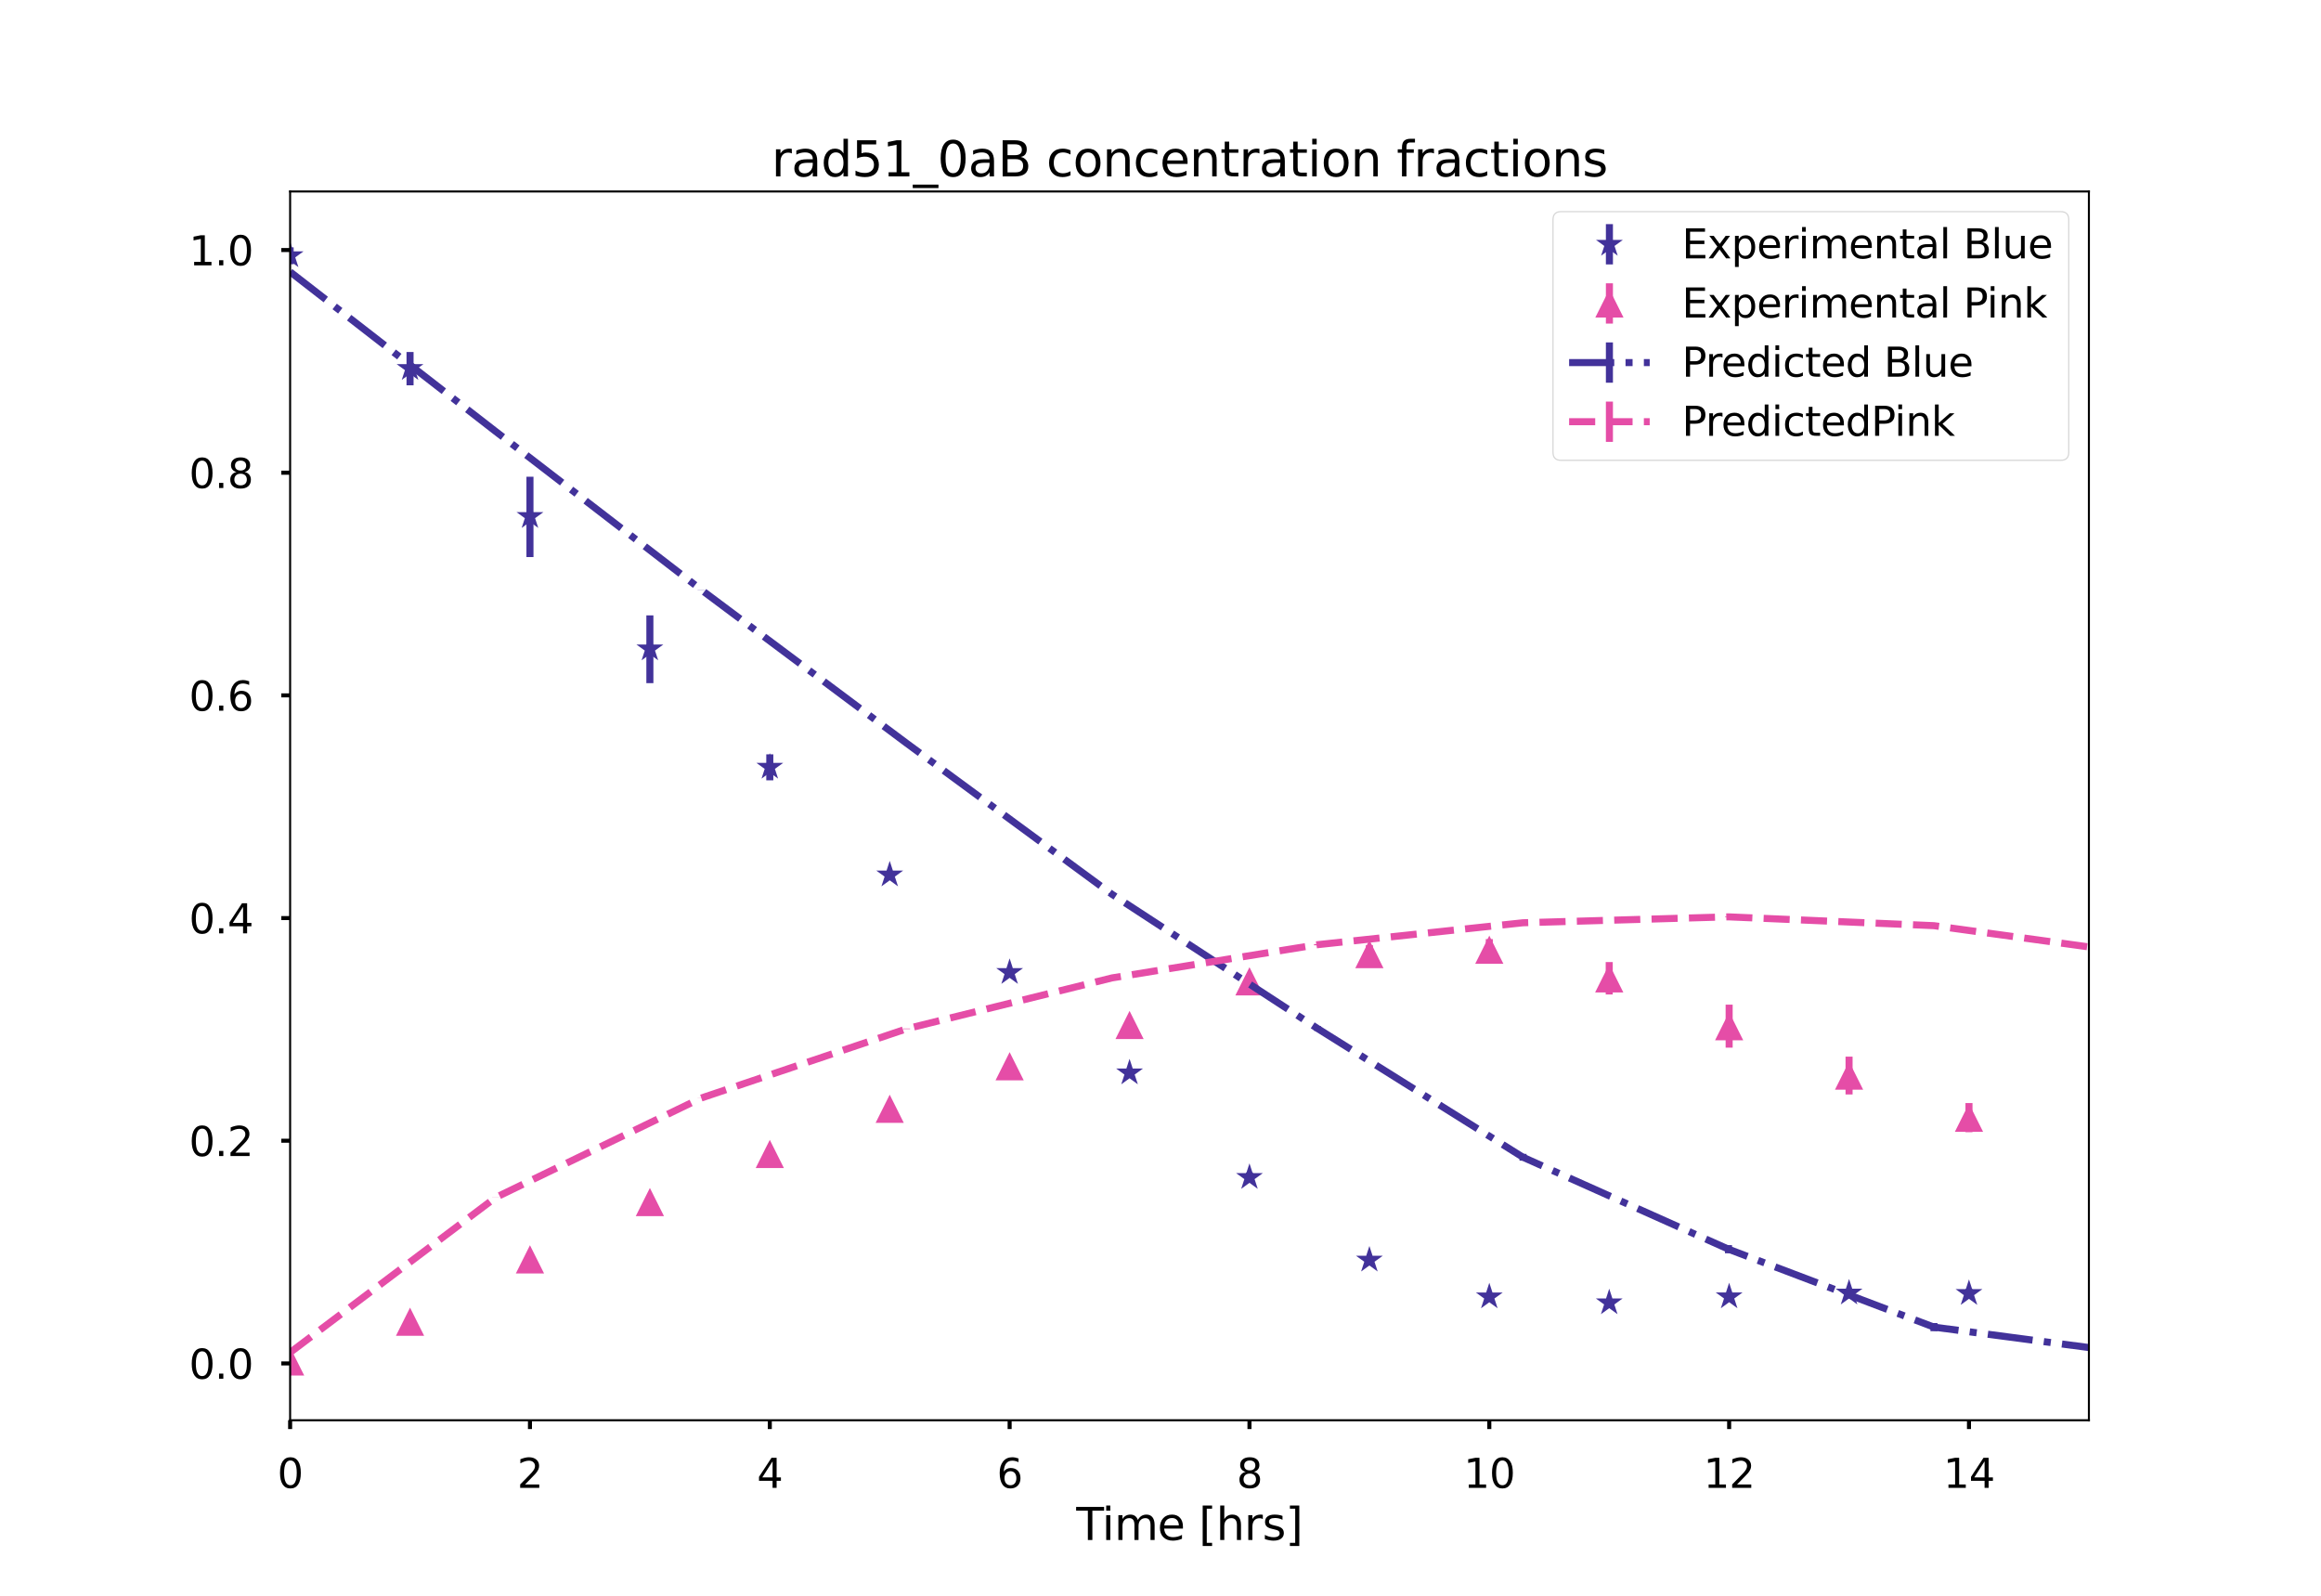 <?xml version="1.0" encoding="utf-8" standalone="no"?>
<!DOCTYPE svg PUBLIC "-//W3C//DTD SVG 1.1//EN"
  "http://www.w3.org/Graphics/SVG/1.1/DTD/svg11.dtd">
<svg xmlns:xlink="http://www.w3.org/1999/xlink" width="921.6pt" height="633.6pt" viewBox="0 0 921.6 633.6" xmlns="http://www.w3.org/2000/svg" version="1.1">
 <defs>
  <style type="text/css">*{stroke-linejoin: round; stroke-linecap: butt}</style>
 </defs>
 <g id="figure_1">
  <g id="patch_1">
   <path d="M 0 633.6 
L 921.6 633.6 
L 921.6 0 
L 0 0 
z
" style="fill: #ffffff"/>
  </g>
  <g id="axes_1">
   <g id="patch_2">
    <path d="M 115.2 563.904 
L 829.44 563.904 
L 829.44 76.032 
L 115.2 76.032 
z
" style="fill: #ffffff"/>
   </g>
   <g id="matplotlib.axis_1">
    <g id="xtick_1">
     <g id="line2d_1">
      <defs>
       <path id="md9cb71acb5" d="M 0 0 
L 0 3.5 
" style="stroke: #000000; stroke-width: 1.6"/>
      </defs>
      <g>
       <use xlink:href="#md9cb71acb5" x="115.2" y="563.904" style="stroke: #000000; stroke-width: 1.6"/>
      </g>
     </g>
     <g id="text_1">
      <!-- 0 -->
      <g transform="translate(110.11 590.761) scale(0.16 -0.16)">
       <defs>
        <path id="DejaVuSans-30" d="M 2034 4250 
Q 1547 4250 1301 3770 
Q 1056 3291 1056 2328 
Q 1056 1369 1301 889 
Q 1547 409 2034 409 
Q 2525 409 2770 889 
Q 3016 1369 3016 2328 
Q 3016 3291 2770 3770 
Q 2525 4250 2034 4250 
z
M 2034 4750 
Q 2819 4750 3233 4129 
Q 3647 3509 3647 2328 
Q 3647 1150 3233 529 
Q 2819 -91 2034 -91 
Q 1250 -91 836 529 
Q 422 1150 422 2328 
Q 422 3509 836 4129 
Q 1250 4750 2034 4750 
z
" transform="scale(0.016)"/>
       </defs>
       <use xlink:href="#DejaVuSans-30"/>
      </g>
     </g>
    </g>
    <g id="xtick_2">
     <g id="line2d_2">
      <g>
       <use xlink:href="#md9cb71acb5" x="210.432" y="563.904" style="stroke: #000000; stroke-width: 1.6"/>
      </g>
     </g>
     <g id="text_2">
      <!-- 2 -->
      <g transform="translate(205.342 590.761) scale(0.16 -0.16)">
       <defs>
        <path id="DejaVuSans-32" d="M 1228 531 
L 3431 531 
L 3431 0 
L 469 0 
L 469 531 
Q 828 903 1448 1529 
Q 2069 2156 2228 2338 
Q 2531 2678 2651 2914 
Q 2772 3150 2772 3378 
Q 2772 3750 2511 3984 
Q 2250 4219 1831 4219 
Q 1534 4219 1204 4116 
Q 875 4013 500 3803 
L 500 4441 
Q 881 4594 1212 4672 
Q 1544 4750 1819 4750 
Q 2544 4750 2975 4387 
Q 3406 4025 3406 3419 
Q 3406 3131 3298 2873 
Q 3191 2616 2906 2266 
Q 2828 2175 2409 1742 
Q 1991 1309 1228 531 
z
" transform="scale(0.016)"/>
       </defs>
       <use xlink:href="#DejaVuSans-32"/>
      </g>
     </g>
    </g>
    <g id="xtick_3">
     <g id="line2d_3">
      <g>
       <use xlink:href="#md9cb71acb5" x="305.664" y="563.904" style="stroke: #000000; stroke-width: 1.6"/>
      </g>
     </g>
     <g id="text_3">
      <!-- 4 -->
      <g transform="translate(300.574 590.761) scale(0.16 -0.16)">
       <defs>
        <path id="DejaVuSans-34" d="M 2419 4116 
L 825 1625 
L 2419 1625 
L 2419 4116 
z
M 2253 4666 
L 3047 4666 
L 3047 1625 
L 3713 1625 
L 3713 1100 
L 3047 1100 
L 3047 0 
L 2419 0 
L 2419 1100 
L 313 1100 
L 313 1709 
L 2253 4666 
z
" transform="scale(0.016)"/>
       </defs>
       <use xlink:href="#DejaVuSans-34"/>
      </g>
     </g>
    </g>
    <g id="xtick_4">
     <g id="line2d_4">
      <g>
       <use xlink:href="#md9cb71acb5" x="400.896" y="563.904" style="stroke: #000000; stroke-width: 1.6"/>
      </g>
     </g>
     <g id="text_4">
      <!-- 6 -->
      <g transform="translate(395.806 590.761) scale(0.16 -0.16)">
       <defs>
        <path id="DejaVuSans-36" d="M 2113 2584 
Q 1688 2584 1439 2293 
Q 1191 2003 1191 1497 
Q 1191 994 1439 701 
Q 1688 409 2113 409 
Q 2538 409 2786 701 
Q 3034 994 3034 1497 
Q 3034 2003 2786 2293 
Q 2538 2584 2113 2584 
z
M 3366 4563 
L 3366 3988 
Q 3128 4100 2886 4159 
Q 2644 4219 2406 4219 
Q 1781 4219 1451 3797 
Q 1122 3375 1075 2522 
Q 1259 2794 1537 2939 
Q 1816 3084 2150 3084 
Q 2853 3084 3261 2657 
Q 3669 2231 3669 1497 
Q 3669 778 3244 343 
Q 2819 -91 2113 -91 
Q 1303 -91 875 529 
Q 447 1150 447 2328 
Q 447 3434 972 4092 
Q 1497 4750 2381 4750 
Q 2619 4750 2861 4703 
Q 3103 4656 3366 4563 
z
" transform="scale(0.016)"/>
       </defs>
       <use xlink:href="#DejaVuSans-36"/>
      </g>
     </g>
    </g>
    <g id="xtick_5">
     <g id="line2d_5">
      <g>
       <use xlink:href="#md9cb71acb5" x="496.128" y="563.904" style="stroke: #000000; stroke-width: 1.6"/>
      </g>
     </g>
     <g id="text_5">
      <!-- 8 -->
      <g transform="translate(491.038 590.761) scale(0.16 -0.16)">
       <defs>
        <path id="DejaVuSans-38" d="M 2034 2216 
Q 1584 2216 1326 1975 
Q 1069 1734 1069 1313 
Q 1069 891 1326 650 
Q 1584 409 2034 409 
Q 2484 409 2743 651 
Q 3003 894 3003 1313 
Q 3003 1734 2745 1975 
Q 2488 2216 2034 2216 
z
M 1403 2484 
Q 997 2584 770 2862 
Q 544 3141 544 3541 
Q 544 4100 942 4425 
Q 1341 4750 2034 4750 
Q 2731 4750 3128 4425 
Q 3525 4100 3525 3541 
Q 3525 3141 3298 2862 
Q 3072 2584 2669 2484 
Q 3125 2378 3379 2068 
Q 3634 1759 3634 1313 
Q 3634 634 3220 271 
Q 2806 -91 2034 -91 
Q 1263 -91 848 271 
Q 434 634 434 1313 
Q 434 1759 690 2068 
Q 947 2378 1403 2484 
z
M 1172 3481 
Q 1172 3119 1398 2916 
Q 1625 2713 2034 2713 
Q 2441 2713 2670 2916 
Q 2900 3119 2900 3481 
Q 2900 3844 2670 4047 
Q 2441 4250 2034 4250 
Q 1625 4250 1398 4047 
Q 1172 3844 1172 3481 
z
" transform="scale(0.016)"/>
       </defs>
       <use xlink:href="#DejaVuSans-38"/>
      </g>
     </g>
    </g>
    <g id="xtick_6">
     <g id="line2d_6">
      <g>
       <use xlink:href="#md9cb71acb5" x="591.36" y="563.904" style="stroke: #000000; stroke-width: 1.6"/>
      </g>
     </g>
     <g id="text_6">
      <!-- 10 -->
      <g transform="translate(581.18 590.761) scale(0.16 -0.16)">
       <defs>
        <path id="DejaVuSans-31" d="M 794 531 
L 1825 531 
L 1825 4091 
L 703 3866 
L 703 4441 
L 1819 4666 
L 2450 4666 
L 2450 531 
L 3481 531 
L 3481 0 
L 794 0 
L 794 531 
z
" transform="scale(0.016)"/>
       </defs>
       <use xlink:href="#DejaVuSans-31"/>
       <use xlink:href="#DejaVuSans-30" x="63.623"/>
      </g>
     </g>
    </g>
    <g id="xtick_7">
     <g id="line2d_7">
      <g>
       <use xlink:href="#md9cb71acb5" x="686.592" y="563.904" style="stroke: #000000; stroke-width: 1.6"/>
      </g>
     </g>
     <g id="text_7">
      <!-- 12 -->
      <g transform="translate(676.412 590.761) scale(0.16 -0.16)">
       <use xlink:href="#DejaVuSans-31"/>
       <use xlink:href="#DejaVuSans-32" x="63.623"/>
      </g>
     </g>
    </g>
    <g id="xtick_8">
     <g id="line2d_8">
      <g>
       <use xlink:href="#md9cb71acb5" x="781.824" y="563.904" style="stroke: #000000; stroke-width: 1.6"/>
      </g>
     </g>
     <g id="text_8">
      <!-- 14 -->
      <g transform="translate(771.644 590.761) scale(0.16 -0.16)">
       <use xlink:href="#DejaVuSans-31"/>
       <use xlink:href="#DejaVuSans-34" x="63.623"/>
      </g>
     </g>
    </g>
    <g id="text_9">
     <!-- Time [hrs] -->
     <g transform="translate(427.346 611.462) scale(0.176 -0.176)">
      <defs>
       <path id="DejaVuSans-54" d="M -19 4666 
L 3928 4666 
L 3928 4134 
L 2272 4134 
L 2272 0 
L 1638 0 
L 1638 4134 
L -19 4134 
L -19 4666 
z
" transform="scale(0.016)"/>
       <path id="DejaVuSans-69" d="M 603 3500 
L 1178 3500 
L 1178 0 
L 603 0 
L 603 3500 
z
M 603 4863 
L 1178 4863 
L 1178 4134 
L 603 4134 
L 603 4863 
z
" transform="scale(0.016)"/>
       <path id="DejaVuSans-6d" d="M 3328 2828 
Q 3544 3216 3844 3400 
Q 4144 3584 4550 3584 
Q 5097 3584 5394 3201 
Q 5691 2819 5691 2113 
L 5691 0 
L 5113 0 
L 5113 2094 
Q 5113 2597 4934 2840 
Q 4756 3084 4391 3084 
Q 3944 3084 3684 2787 
Q 3425 2491 3425 1978 
L 3425 0 
L 2847 0 
L 2847 2094 
Q 2847 2600 2669 2842 
Q 2491 3084 2119 3084 
Q 1678 3084 1418 2786 
Q 1159 2488 1159 1978 
L 1159 0 
L 581 0 
L 581 3500 
L 1159 3500 
L 1159 2956 
Q 1356 3278 1631 3431 
Q 1906 3584 2284 3584 
Q 2666 3584 2933 3390 
Q 3200 3197 3328 2828 
z
" transform="scale(0.016)"/>
       <path id="DejaVuSans-65" d="M 3597 1894 
L 3597 1613 
L 953 1613 
Q 991 1019 1311 708 
Q 1631 397 2203 397 
Q 2534 397 2845 478 
Q 3156 559 3463 722 
L 3463 178 
Q 3153 47 2828 -22 
Q 2503 -91 2169 -91 
Q 1331 -91 842 396 
Q 353 884 353 1716 
Q 353 2575 817 3079 
Q 1281 3584 2069 3584 
Q 2775 3584 3186 3129 
Q 3597 2675 3597 1894 
z
M 3022 2063 
Q 3016 2534 2758 2815 
Q 2500 3097 2075 3097 
Q 1594 3097 1305 2825 
Q 1016 2553 972 2059 
L 3022 2063 
z
" transform="scale(0.016)"/>
       <path id="DejaVuSans-20" transform="scale(0.016)"/>
       <path id="DejaVuSans-5b" d="M 550 4863 
L 1875 4863 
L 1875 4416 
L 1125 4416 
L 1125 -397 
L 1875 -397 
L 1875 -844 
L 550 -844 
L 550 4863 
z
" transform="scale(0.016)"/>
       <path id="DejaVuSans-68" d="M 3513 2113 
L 3513 0 
L 2938 0 
L 2938 2094 
Q 2938 2591 2744 2837 
Q 2550 3084 2163 3084 
Q 1697 3084 1428 2787 
Q 1159 2491 1159 1978 
L 1159 0 
L 581 0 
L 581 4863 
L 1159 4863 
L 1159 2956 
Q 1366 3272 1645 3428 
Q 1925 3584 2291 3584 
Q 2894 3584 3203 3211 
Q 3513 2838 3513 2113 
z
" transform="scale(0.016)"/>
       <path id="DejaVuSans-72" d="M 2631 2963 
Q 2534 3019 2420 3045 
Q 2306 3072 2169 3072 
Q 1681 3072 1420 2755 
Q 1159 2438 1159 1844 
L 1159 0 
L 581 0 
L 581 3500 
L 1159 3500 
L 1159 2956 
Q 1341 3275 1631 3429 
Q 1922 3584 2338 3584 
Q 2397 3584 2469 3576 
Q 2541 3569 2628 3553 
L 2631 2963 
z
" transform="scale(0.016)"/>
       <path id="DejaVuSans-73" d="M 2834 3397 
L 2834 2853 
Q 2591 2978 2328 3040 
Q 2066 3103 1784 3103 
Q 1356 3103 1142 2972 
Q 928 2841 928 2578 
Q 928 2378 1081 2264 
Q 1234 2150 1697 2047 
L 1894 2003 
Q 2506 1872 2764 1633 
Q 3022 1394 3022 966 
Q 3022 478 2636 193 
Q 2250 -91 1575 -91 
Q 1294 -91 989 -36 
Q 684 19 347 128 
L 347 722 
Q 666 556 975 473 
Q 1284 391 1588 391 
Q 1994 391 2212 530 
Q 2431 669 2431 922 
Q 2431 1156 2273 1281 
Q 2116 1406 1581 1522 
L 1381 1569 
Q 847 1681 609 1914 
Q 372 2147 372 2553 
Q 372 3047 722 3315 
Q 1072 3584 1716 3584 
Q 2034 3584 2315 3537 
Q 2597 3491 2834 3397 
z
" transform="scale(0.016)"/>
       <path id="DejaVuSans-5d" d="M 1947 4863 
L 1947 -844 
L 622 -844 
L 622 -397 
L 1369 -397 
L 1369 4416 
L 622 4416 
L 622 4863 
L 1947 4863 
z
" transform="scale(0.016)"/>
      </defs>
      <use xlink:href="#DejaVuSans-54"/>
      <use xlink:href="#DejaVuSans-69" x="57.959"/>
      <use xlink:href="#DejaVuSans-6d" x="85.742"/>
      <use xlink:href="#DejaVuSans-65" x="183.154"/>
      <use xlink:href="#DejaVuSans-20" x="244.678"/>
      <use xlink:href="#DejaVuSans-5b" x="276.465"/>
      <use xlink:href="#DejaVuSans-68" x="315.479"/>
      <use xlink:href="#DejaVuSans-72" x="378.857"/>
      <use xlink:href="#DejaVuSans-73" x="419.971"/>
      <use xlink:href="#DejaVuSans-5d" x="472.07"/>
     </g>
    </g>
   </g>
   <g id="matplotlib.axis_2">
    <g id="ytick_1">
     <g id="line2d_9">
      <defs>
       <path id="m6085fa1ce9" d="M 0 0 
L -3.5 0 
" style="stroke: #000000; stroke-width: 1.6"/>
      </defs>
      <g>
       <use xlink:href="#m6085fa1ce9" x="115.2" y="541.342" style="stroke: #000000; stroke-width: 1.6"/>
      </g>
     </g>
     <g id="text_10">
      <!-- 0.0 -->
      <g transform="translate(75.055 547.421) scale(0.16 -0.16)">
       <defs>
        <path id="DejaVuSans-2e" d="M 684 794 
L 1344 794 
L 1344 0 
L 684 0 
L 684 794 
z
" transform="scale(0.016)"/>
       </defs>
       <use xlink:href="#DejaVuSans-30"/>
       <use xlink:href="#DejaVuSans-2e" x="63.623"/>
       <use xlink:href="#DejaVuSans-30" x="95.41"/>
      </g>
     </g>
    </g>
    <g id="ytick_2">
     <g id="line2d_10">
      <g>
       <use xlink:href="#m6085fa1ce9" x="115.2" y="452.928" style="stroke: #000000; stroke-width: 1.6"/>
      </g>
     </g>
     <g id="text_11">
      <!-- 0.2 -->
      <g transform="translate(75.055 459.007) scale(0.16 -0.16)">
       <use xlink:href="#DejaVuSans-30"/>
       <use xlink:href="#DejaVuSans-2e" x="63.623"/>
       <use xlink:href="#DejaVuSans-32" x="95.41"/>
      </g>
     </g>
    </g>
    <g id="ytick_3">
     <g id="line2d_11">
      <g>
       <use xlink:href="#m6085fa1ce9" x="115.2" y="364.514" style="stroke: #000000; stroke-width: 1.6"/>
      </g>
     </g>
     <g id="text_12">
      <!-- 0.4 -->
      <g transform="translate(75.055 370.593) scale(0.16 -0.16)">
       <use xlink:href="#DejaVuSans-30"/>
       <use xlink:href="#DejaVuSans-2e" x="63.623"/>
       <use xlink:href="#DejaVuSans-34" x="95.41"/>
      </g>
     </g>
    </g>
    <g id="ytick_4">
     <g id="line2d_12">
      <g>
       <use xlink:href="#m6085fa1ce9" x="115.2" y="276.1" style="stroke: #000000; stroke-width: 1.6"/>
      </g>
     </g>
     <g id="text_13">
      <!-- 0.6 -->
      <g transform="translate(75.055 282.179) scale(0.16 -0.16)">
       <use xlink:href="#DejaVuSans-30"/>
       <use xlink:href="#DejaVuSans-2e" x="63.623"/>
       <use xlink:href="#DejaVuSans-36" x="95.41"/>
      </g>
     </g>
    </g>
    <g id="ytick_5">
     <g id="line2d_13">
      <g>
       <use xlink:href="#m6085fa1ce9" x="115.2" y="187.686" style="stroke: #000000; stroke-width: 1.6"/>
      </g>
     </g>
     <g id="text_14">
      <!-- 0.8 -->
      <g transform="translate(75.055 193.765) scale(0.16 -0.16)">
       <use xlink:href="#DejaVuSans-30"/>
       <use xlink:href="#DejaVuSans-2e" x="63.623"/>
       <use xlink:href="#DejaVuSans-38" x="95.41"/>
      </g>
     </g>
    </g>
    <g id="ytick_6">
     <g id="line2d_14">
      <g>
       <use xlink:href="#m6085fa1ce9" x="115.2" y="99.272" style="stroke: #000000; stroke-width: 1.6"/>
      </g>
     </g>
     <g id="text_15">
      <!-- 1.0 -->
      <g transform="translate(75.055 105.351) scale(0.16 -0.16)">
       <use xlink:href="#DejaVuSans-31"/>
       <use xlink:href="#DejaVuSans-2e" x="63.623"/>
       <use xlink:href="#DejaVuSans-30" x="95.41"/>
      </g>
     </g>
    </g>
   </g>
   <g id="LineCollection_1">
    <path d="M 115.2 104.918 
L 115.2 98.208 
" clip-path="url(#p6b61489fc3)" style="fill: none; stroke: #42329a; stroke-width: 2.8"/>
    <path d="M 162.816 152.991 
L 162.816 139.757 
" clip-path="url(#p6b61489fc3)" style="fill: none; stroke: #42329a; stroke-width: 2.8"/>
    <path d="M 210.432 221.184 
L 210.432 189.295 
" clip-path="url(#p6b61489fc3)" style="fill: none; stroke: #42329a; stroke-width: 2.8"/>
    <path d="M 258.048 271.234 
L 258.048 244.325 
" clip-path="url(#p6b61489fc3)" style="fill: none; stroke: #42329a; stroke-width: 2.8"/>
    <path d="M 305.664 309.841 
L 305.664 299.506 
" clip-path="url(#p6b61489fc3)" style="fill: none; stroke: #42329a; stroke-width: 2.8"/>
    <path d="M 353.28 348.954 
L 353.28 345.876 
" clip-path="url(#p6b61489fc3)" style="fill: none; stroke: #42329a; stroke-width: 2.8"/>
    <path d="M 400.896 386.172 
L 400.896 386.067 
" clip-path="url(#p6b61489fc3)" style="fill: none; stroke: #42329a; stroke-width: 2.8"/>
    <path d="M 448.512 426.915 
L 448.512 425.095 
" clip-path="url(#p6b61489fc3)" style="fill: none; stroke: #42329a; stroke-width: 2.8"/>
    <path d="M 496.128 469.525 
L 496.128 465.533 
" clip-path="url(#p6b61489fc3)" style="fill: none; stroke: #42329a; stroke-width: 2.8"/>
    <path d="M 543.744 501.268 
L 543.744 499.395 
" clip-path="url(#p6b61489fc3)" style="fill: none; stroke: #42329a; stroke-width: 2.8"/>
    <path d="M 591.36 515.151 
L 591.36 514.697 
" clip-path="url(#p6b61489fc3)" style="fill: none; stroke: #42329a; stroke-width: 2.8"/>
    <path d="M 638.976 517.61 
L 638.976 516.946 
" clip-path="url(#p6b61489fc3)" style="fill: none; stroke: #42329a; stroke-width: 2.8"/>
    <path d="M 686.592 515.801 
L 686.592 514.019 
" clip-path="url(#p6b61489fc3)" style="fill: none; stroke: #42329a; stroke-width: 2.8"/>
    <path d="M 734.208 514.918 
L 734.208 511.91 
" clip-path="url(#p6b61489fc3)" style="fill: none; stroke: #42329a; stroke-width: 2.8"/>
    <path d="M 781.824 515.418 
L 781.824 511.774 
" clip-path="url(#p6b61489fc3)" style="fill: none; stroke: #42329a; stroke-width: 2.8"/>
   </g>
   <g id="line2d_15">
    <defs>
     <path id="mf30f87c972" d="M 5 0 
L -5 -0 
"/>
    </defs>
    <g clip-path="url(#p6b61489fc3)">
     <use xlink:href="#mf30f87c972" x="115.2" y="104.918" style="fill: #42329a"/>
     <use xlink:href="#mf30f87c972" x="162.816" y="152.991" style="fill: #42329a"/>
     <use xlink:href="#mf30f87c972" x="210.432" y="221.184" style="fill: #42329a"/>
     <use xlink:href="#mf30f87c972" x="258.048" y="271.234" style="fill: #42329a"/>
     <use xlink:href="#mf30f87c972" x="305.664" y="309.841" style="fill: #42329a"/>
     <use xlink:href="#mf30f87c972" x="353.28" y="348.954" style="fill: #42329a"/>
     <use xlink:href="#mf30f87c972" x="400.896" y="386.172" style="fill: #42329a"/>
     <use xlink:href="#mf30f87c972" x="448.512" y="426.915" style="fill: #42329a"/>
     <use xlink:href="#mf30f87c972" x="496.128" y="469.525" style="fill: #42329a"/>
     <use xlink:href="#mf30f87c972" x="543.744" y="501.268" style="fill: #42329a"/>
     <use xlink:href="#mf30f87c972" x="591.36" y="515.151" style="fill: #42329a"/>
     <use xlink:href="#mf30f87c972" x="638.976" y="517.61" style="fill: #42329a"/>
     <use xlink:href="#mf30f87c972" x="686.592" y="515.801" style="fill: #42329a"/>
     <use xlink:href="#mf30f87c972" x="734.208" y="514.918" style="fill: #42329a"/>
     <use xlink:href="#mf30f87c972" x="781.824" y="515.418" style="fill: #42329a"/>
    </g>
   </g>
   <g id="line2d_16">
    <g clip-path="url(#p6b61489fc3)">
     <use xlink:href="#mf30f87c972" x="115.2" y="98.208" style="fill: #42329a"/>
     <use xlink:href="#mf30f87c972" x="162.816" y="139.757" style="fill: #42329a"/>
     <use xlink:href="#mf30f87c972" x="210.432" y="189.295" style="fill: #42329a"/>
     <use xlink:href="#mf30f87c972" x="258.048" y="244.325" style="fill: #42329a"/>
     <use xlink:href="#mf30f87c972" x="305.664" y="299.506" style="fill: #42329a"/>
     <use xlink:href="#mf30f87c972" x="353.28" y="345.876" style="fill: #42329a"/>
     <use xlink:href="#mf30f87c972" x="400.896" y="386.067" style="fill: #42329a"/>
     <use xlink:href="#mf30f87c972" x="448.512" y="425.095" style="fill: #42329a"/>
     <use xlink:href="#mf30f87c972" x="496.128" y="465.533" style="fill: #42329a"/>
     <use xlink:href="#mf30f87c972" x="543.744" y="499.395" style="fill: #42329a"/>
     <use xlink:href="#mf30f87c972" x="591.36" y="514.697" style="fill: #42329a"/>
     <use xlink:href="#mf30f87c972" x="638.976" y="516.946" style="fill: #42329a"/>
     <use xlink:href="#mf30f87c972" x="686.592" y="514.019" style="fill: #42329a"/>
     <use xlink:href="#mf30f87c972" x="734.208" y="511.91" style="fill: #42329a"/>
     <use xlink:href="#mf30f87c972" x="781.824" y="511.774" style="fill: #42329a"/>
    </g>
   </g>
   <g id="LineCollection_2">
    <path d="M 115.2 541.728 
L 115.2 539.382 
" clip-path="url(#p6b61489fc3)" style="fill: none; stroke: #e54da7; stroke-width: 2.8"/>
    <path d="M 162.816 526.014 
L 162.816 523.537 
" clip-path="url(#p6b61489fc3)" style="fill: none; stroke: #e54da7; stroke-width: 2.8"/>
    <path d="M 210.432 501.137 
L 210.432 498.893 
" clip-path="url(#p6b61489fc3)" style="fill: none; stroke: #e54da7; stroke-width: 2.8"/>
    <path d="M 258.048 478.823 
L 258.048 475.7 
" clip-path="url(#p6b61489fc3)" style="fill: none; stroke: #e54da7; stroke-width: 2.8"/>
    <path d="M 305.664 460.078 
L 305.664 456.26 
" clip-path="url(#p6b61489fc3)" style="fill: none; stroke: #e54da7; stroke-width: 2.8"/>
    <path d="M 353.28 442.407 
L 353.28 438.065 
" clip-path="url(#p6b61489fc3)" style="fill: none; stroke: #e54da7; stroke-width: 2.8"/>
    <path d="M 400.896 425.242 
L 400.896 421.449 
" clip-path="url(#p6b61489fc3)" style="fill: none; stroke: #e54da7; stroke-width: 2.8"/>
    <path d="M 448.512 408.708 
L 448.512 405.23 
" clip-path="url(#p6b61489fc3)" style="fill: none; stroke: #e54da7; stroke-width: 2.8"/>
    <path d="M 496.128 392.068 
L 496.128 387.181 
" clip-path="url(#p6b61489fc3)" style="fill: none; stroke: #e54da7; stroke-width: 2.8"/>
    <path d="M 543.744 382.351 
L 543.744 375.267 
" clip-path="url(#p6b61489fc3)" style="fill: none; stroke: #e54da7; stroke-width: 2.8"/>
    <path d="M 591.36 381.282 
L 591.36 372.867 
" clip-path="url(#p6b61489fc3)" style="fill: none; stroke: #e54da7; stroke-width: 2.8"/>
    <path d="M 638.976 394.86 
L 638.976 381.982 
" clip-path="url(#p6b61489fc3)" style="fill: none; stroke: #e54da7; stroke-width: 2.8"/>
    <path d="M 686.592 415.963 
L 686.592 398.892 
" clip-path="url(#p6b61489fc3)" style="fill: none; stroke: #e54da7; stroke-width: 2.8"/>
    <path d="M 734.208 434.547 
L 734.208 419.531 
" clip-path="url(#p6b61489fc3)" style="fill: none; stroke: #e54da7; stroke-width: 2.8"/>
    <path d="M 781.824 449.54 
L 781.824 437.97 
" clip-path="url(#p6b61489fc3)" style="fill: none; stroke: #e54da7; stroke-width: 2.8"/>
   </g>
   <g id="line2d_17">
    <defs>
     <path id="mf147207118" d="M 5 0 
L -5 -0 
"/>
    </defs>
    <g clip-path="url(#p6b61489fc3)">
     <use xlink:href="#mf147207118" x="115.2" y="541.728" style="fill: #e54da7"/>
     <use xlink:href="#mf147207118" x="162.816" y="526.014" style="fill: #e54da7"/>
     <use xlink:href="#mf147207118" x="210.432" y="501.137" style="fill: #e54da7"/>
     <use xlink:href="#mf147207118" x="258.048" y="478.823" style="fill: #e54da7"/>
     <use xlink:href="#mf147207118" x="305.664" y="460.078" style="fill: #e54da7"/>
     <use xlink:href="#mf147207118" x="353.28" y="442.407" style="fill: #e54da7"/>
     <use xlink:href="#mf147207118" x="400.896" y="425.242" style="fill: #e54da7"/>
     <use xlink:href="#mf147207118" x="448.512" y="408.708" style="fill: #e54da7"/>
     <use xlink:href="#mf147207118" x="496.128" y="392.068" style="fill: #e54da7"/>
     <use xlink:href="#mf147207118" x="543.744" y="382.351" style="fill: #e54da7"/>
     <use xlink:href="#mf147207118" x="591.36" y="381.282" style="fill: #e54da7"/>
     <use xlink:href="#mf147207118" x="638.976" y="394.86" style="fill: #e54da7"/>
     <use xlink:href="#mf147207118" x="686.592" y="415.963" style="fill: #e54da7"/>
     <use xlink:href="#mf147207118" x="734.208" y="434.547" style="fill: #e54da7"/>
     <use xlink:href="#mf147207118" x="781.824" y="449.54" style="fill: #e54da7"/>
    </g>
   </g>
   <g id="line2d_18">
    <g clip-path="url(#p6b61489fc3)">
     <use xlink:href="#mf147207118" x="115.2" y="539.382" style="fill: #e54da7"/>
     <use xlink:href="#mf147207118" x="162.816" y="523.537" style="fill: #e54da7"/>
     <use xlink:href="#mf147207118" x="210.432" y="498.893" style="fill: #e54da7"/>
     <use xlink:href="#mf147207118" x="258.048" y="475.7" style="fill: #e54da7"/>
     <use xlink:href="#mf147207118" x="305.664" y="456.26" style="fill: #e54da7"/>
     <use xlink:href="#mf147207118" x="353.28" y="438.065" style="fill: #e54da7"/>
     <use xlink:href="#mf147207118" x="400.896" y="421.449" style="fill: #e54da7"/>
     <use xlink:href="#mf147207118" x="448.512" y="405.23" style="fill: #e54da7"/>
     <use xlink:href="#mf147207118" x="496.128" y="387.181" style="fill: #e54da7"/>
     <use xlink:href="#mf147207118" x="543.744" y="375.267" style="fill: #e54da7"/>
     <use xlink:href="#mf147207118" x="591.36" y="372.867" style="fill: #e54da7"/>
     <use xlink:href="#mf147207118" x="638.976" y="381.982" style="fill: #e54da7"/>
     <use xlink:href="#mf147207118" x="686.592" y="398.892" style="fill: #e54da7"/>
     <use xlink:href="#mf147207118" x="734.208" y="419.531" style="fill: #e54da7"/>
     <use xlink:href="#mf147207118" x="781.824" y="437.97" style="fill: #e54da7"/>
    </g>
   </g>
   <g id="LineCollection_3">
    <path d="M 115.2 107.94 
L 115.2 107.94 
" clip-path="url(#p6b61489fc3)" style="fill: none; stroke: #42329a; stroke-width: 2.8"/>
    <path d="M 196.79 171.306 
L 196.79 171.266 
" clip-path="url(#p6b61489fc3)" style="fill: none; stroke: #42329a; stroke-width: 2.8"/>
    <path d="M 278.38 234.16 
L 278.38 234.08 
" clip-path="url(#p6b61489fc3)" style="fill: none; stroke: #42329a; stroke-width: 2.8"/>
    <path d="M 359.97 295.337 
L 359.97 294.855 
" clip-path="url(#p6b61489fc3)" style="fill: none; stroke: #42329a; stroke-width: 2.8"/>
    <path d="M 441.56 355.534 
L 441.56 354.652 
" clip-path="url(#p6b61489fc3)" style="fill: none; stroke: #42329a; stroke-width: 2.8"/>
    <path d="M 523.15 409.286 
L 523.15 407.451 
" clip-path="url(#p6b61489fc3)" style="fill: none; stroke: #42329a; stroke-width: 2.8"/>
    <path d="M 604.74 460.837 
L 604.74 458.143 
" clip-path="url(#p6b61489fc3)" style="fill: none; stroke: #42329a; stroke-width: 2.8"/>
    <path d="M 686.33 497.609 
L 686.33 494.371 
" clip-path="url(#p6b61489fc3)" style="fill: none; stroke: #42329a; stroke-width: 2.8"/>
    <path d="M 767.92 528.55 
L 767.92 525.319 
" clip-path="url(#p6b61489fc3)" style="fill: none; stroke: #42329a; stroke-width: 2.8"/>
    <path d="M 849.51 538.616 
L 849.51 536.775 
" clip-path="url(#p6b61489fc3)" style="fill: none; stroke: #42329a; stroke-width: 2.8"/>
    <path clip-path="url(#p6b61489fc3)" style="fill: none; stroke: #42329a; stroke-width: 2.8"/>
    <path clip-path="url(#p6b61489fc3)" style="fill: none; stroke: #42329a; stroke-width: 2.8"/>
    <path clip-path="url(#p6b61489fc3)" style="fill: none; stroke: #42329a; stroke-width: 2.8"/>
    <path clip-path="url(#p6b61489fc3)" style="fill: none; stroke: #42329a; stroke-width: 2.8"/>
    <path clip-path="url(#p6b61489fc3)" style="fill: none; stroke: #42329a; stroke-width: 2.8"/>
    <path clip-path="url(#p6b61489fc3)" style="fill: none; stroke: #42329a; stroke-width: 2.8"/>
    <path clip-path="url(#p6b61489fc3)" style="fill: none; stroke: #42329a; stroke-width: 2.8"/>
    <path clip-path="url(#p6b61489fc3)" style="fill: none; stroke: #42329a; stroke-width: 2.8"/>
    <path clip-path="url(#p6b61489fc3)" style="fill: none; stroke: #42329a; stroke-width: 2.8"/>
    <path clip-path="url(#p6b61489fc3)" style="fill: none; stroke: #42329a; stroke-width: 2.8"/>
    <path clip-path="url(#p6b61489fc3)" style="fill: none; stroke: #42329a; stroke-width: 2.8"/>
    <path clip-path="url(#p6b61489fc3)" style="fill: none; stroke: #42329a; stroke-width: 2.8"/>
    <path clip-path="url(#p6b61489fc3)" style="fill: none; stroke: #42329a; stroke-width: 2.8"/>
    <path clip-path="url(#p6b61489fc3)" style="fill: none; stroke: #42329a; stroke-width: 2.8"/>
    <path clip-path="url(#p6b61489fc3)" style="fill: none; stroke: #42329a; stroke-width: 2.8"/>
    <path clip-path="url(#p6b61489fc3)" style="fill: none; stroke: #42329a; stroke-width: 2.8"/>
    <path clip-path="url(#p6b61489fc3)" style="fill: none; stroke: #42329a; stroke-width: 2.8"/>
    <path clip-path="url(#p6b61489fc3)" style="fill: none; stroke: #42329a; stroke-width: 2.8"/>
    <path clip-path="url(#p6b61489fc3)" style="fill: none; stroke: #42329a; stroke-width: 2.8"/>
    <path clip-path="url(#p6b61489fc3)" style="fill: none; stroke: #42329a; stroke-width: 2.8"/>
    <path clip-path="url(#p6b61489fc3)" style="fill: none; stroke: #42329a; stroke-width: 2.8"/>
    <path clip-path="url(#p6b61489fc3)" style="fill: none; stroke: #42329a; stroke-width: 2.8"/>
   </g>
   <g id="line2d_19">
    <g clip-path="url(#p6b61489fc3)">
     <use xlink:href="#mf30f87c972" x="115.2" y="107.94" style="fill: #42329a"/>
     <use xlink:href="#mf30f87c972" x="196.79" y="171.306" style="fill: #42329a"/>
     <use xlink:href="#mf30f87c972" x="278.38" y="234.16" style="fill: #42329a"/>
     <use xlink:href="#mf30f87c972" x="359.97" y="295.337" style="fill: #42329a"/>
     <use xlink:href="#mf30f87c972" x="441.56" y="355.534" style="fill: #42329a"/>
     <use xlink:href="#mf30f87c972" x="523.15" y="409.286" style="fill: #42329a"/>
     <use xlink:href="#mf30f87c972" x="604.74" y="460.837" style="fill: #42329a"/>
     <use xlink:href="#mf30f87c972" x="686.33" y="497.609" style="fill: #42329a"/>
     <use xlink:href="#mf30f87c972" x="767.92" y="528.55" style="fill: #42329a"/>
     <use xlink:href="#mf30f87c972" x="849.51" y="538.616" style="fill: #42329a"/>
     <use xlink:href="#mf30f87c972" x="931.1" y="541.164" style="fill: #42329a"/>
     <use xlink:href="#mf30f87c972" x="1012.69" y="541.274" style="fill: #42329a"/>
     <use xlink:href="#mf30f87c972" x="1094.28" y="541.323" style="fill: #42329a"/>
     <use xlink:href="#mf30f87c972" x="1175.87" y="541.331" style="fill: #42329a"/>
     <use xlink:href="#mf30f87c972" x="1257.46" y="541.335" style="fill: #42329a"/>
     <use xlink:href="#mf30f87c972" x="1339.05" y="541.336" style="fill: #42329a"/>
     <use xlink:href="#mf30f87c972" x="1420.64" y="541.338" style="fill: #42329a"/>
     <use xlink:href="#mf30f87c972" x="1502.23" y="541.338" style="fill: #42329a"/>
     <use xlink:href="#mf30f87c972" x="1583.82" y="541.338" style="fill: #42329a"/>
     <use xlink:href="#mf30f87c972" x="1665.41" y="541.339" style="fill: #42329a"/>
     <use xlink:href="#mf30f87c972" x="1747" y="541.339" style="fill: #42329a"/>
     <use xlink:href="#mf30f87c972" x="1828.59" y="541.339" style="fill: #42329a"/>
     <use xlink:href="#mf30f87c972" x="1910.18" y="541.339" style="fill: #42329a"/>
     <use xlink:href="#mf30f87c972" x="1991.77" y="541.339" style="fill: #42329a"/>
     <use xlink:href="#mf30f87c972" x="2073.36" y="541.339" style="fill: #42329a"/>
     <use xlink:href="#mf30f87c972" x="2154.95" y="541.339" style="fill: #42329a"/>
     <use xlink:href="#mf30f87c972" x="2236.54" y="541.339" style="fill: #42329a"/>
     <use xlink:href="#mf30f87c972" x="2318.13" y="541.339" style="fill: #42329a"/>
     <use xlink:href="#mf30f87c972" x="2399.72" y="541.339" style="fill: #42329a"/>
     <use xlink:href="#mf30f87c972" x="2481.31" y="541.339" style="fill: #42329a"/>
     <use xlink:href="#mf30f87c972" x="2562.9" y="541.339" style="fill: #42329a"/>
     <use xlink:href="#mf30f87c972" x="2644.49" y="541.339" style="fill: #42329a"/>
    </g>
   </g>
   <g id="line2d_20">
    <g clip-path="url(#p6b61489fc3)">
     <use xlink:href="#mf30f87c972" x="115.2" y="107.94" style="fill: #42329a"/>
     <use xlink:href="#mf30f87c972" x="196.79" y="171.266" style="fill: #42329a"/>
     <use xlink:href="#mf30f87c972" x="278.38" y="234.08" style="fill: #42329a"/>
     <use xlink:href="#mf30f87c972" x="359.97" y="294.855" style="fill: #42329a"/>
     <use xlink:href="#mf30f87c972" x="441.56" y="354.652" style="fill: #42329a"/>
     <use xlink:href="#mf30f87c972" x="523.15" y="407.451" style="fill: #42329a"/>
     <use xlink:href="#mf30f87c972" x="604.74" y="458.143" style="fill: #42329a"/>
     <use xlink:href="#mf30f87c972" x="686.33" y="494.371" style="fill: #42329a"/>
     <use xlink:href="#mf30f87c972" x="767.92" y="525.319" style="fill: #42329a"/>
     <use xlink:href="#mf30f87c972" x="849.51" y="536.775" style="fill: #42329a"/>
     <use xlink:href="#mf30f87c972" x="931.1" y="540.785" style="fill: #42329a"/>
     <use xlink:href="#mf30f87c972" x="1012.69" y="541.152" style="fill: #42329a"/>
     <use xlink:href="#mf30f87c972" x="1094.28" y="541.289" style="fill: #42329a"/>
     <use xlink:href="#mf30f87c972" x="1175.87" y="541.309" style="fill: #42329a"/>
     <use xlink:href="#mf30f87c972" x="1257.46" y="541.322" style="fill: #42329a"/>
     <use xlink:href="#mf30f87c972" x="1339.05" y="541.326" style="fill: #42329a"/>
     <use xlink:href="#mf30f87c972" x="1420.64" y="541.329" style="fill: #42329a"/>
     <use xlink:href="#mf30f87c972" x="1502.23" y="541.33" style="fill: #42329a"/>
     <use xlink:href="#mf30f87c972" x="1583.82" y="541.331" style="fill: #42329a"/>
     <use xlink:href="#mf30f87c972" x="1665.41" y="541.332" style="fill: #42329a"/>
     <use xlink:href="#mf30f87c972" x="1747" y="541.333" style="fill: #42329a"/>
     <use xlink:href="#mf30f87c972" x="1828.59" y="541.333" style="fill: #42329a"/>
     <use xlink:href="#mf30f87c972" x="1910.18" y="541.333" style="fill: #42329a"/>
     <use xlink:href="#mf30f87c972" x="1991.77" y="541.333" style="fill: #42329a"/>
     <use xlink:href="#mf30f87c972" x="2073.36" y="541.333" style="fill: #42329a"/>
     <use xlink:href="#mf30f87c972" x="2154.95" y="541.333" style="fill: #42329a"/>
     <use xlink:href="#mf30f87c972" x="2236.54" y="541.333" style="fill: #42329a"/>
     <use xlink:href="#mf30f87c972" x="2318.13" y="541.333" style="fill: #42329a"/>
     <use xlink:href="#mf30f87c972" x="2399.72" y="541.333" style="fill: #42329a"/>
     <use xlink:href="#mf30f87c972" x="2481.31" y="541.333" style="fill: #42329a"/>
     <use xlink:href="#mf30f87c972" x="2562.9" y="541.333" style="fill: #42329a"/>
     <use xlink:href="#mf30f87c972" x="2644.49" y="541.333" style="fill: #42329a"/>
    </g>
   </g>
   <g id="LineCollection_4">
    <path d="M 115.2 537.008 
L 115.2 537.008 
" clip-path="url(#p6b61489fc3)" style="fill: none; stroke: #e54da7; stroke-width: 2.8"/>
    <path d="M 196.79 475.489 
L 196.79 475.45 
" clip-path="url(#p6b61489fc3)" style="fill: none; stroke: #e54da7; stroke-width: 2.8"/>
    <path d="M 278.38 436.024 
L 278.38 435.972 
" clip-path="url(#p6b61489fc3)" style="fill: none; stroke: #e54da7; stroke-width: 2.8"/>
    <path d="M 359.97 408.597 
L 359.97 408.377 
" clip-path="url(#p6b61489fc3)" style="fill: none; stroke: #e54da7; stroke-width: 2.8"/>
    <path d="M 441.56 388.427 
L 441.56 388.126 
" clip-path="url(#p6b61489fc3)" style="fill: none; stroke: #e54da7; stroke-width: 2.8"/>
    <path d="M 523.15 375.316 
L 523.15 374.851 
" clip-path="url(#p6b61489fc3)" style="fill: none; stroke: #e54da7; stroke-width: 2.8"/>
    <path d="M 604.74 366.61 
L 604.74 366.155 
" clip-path="url(#p6b61489fc3)" style="fill: none; stroke: #e54da7; stroke-width: 2.8"/>
    <path d="M 686.33 364.14 
L 686.33 363.927 
" clip-path="url(#p6b61489fc3)" style="fill: none; stroke: #e54da7; stroke-width: 2.8"/>
    <path d="M 767.92 367.835 
L 767.92 367.24 
" clip-path="url(#p6b61489fc3)" style="fill: none; stroke: #e54da7; stroke-width: 2.8"/>
    <path d="M 849.51 379.858 
L 849.51 377.605 
" clip-path="url(#p6b61489fc3)" style="fill: none; stroke: #e54da7; stroke-width: 2.8"/>
    <path clip-path="url(#p6b61489fc3)" style="fill: none; stroke: #e54da7; stroke-width: 2.8"/>
    <path clip-path="url(#p6b61489fc3)" style="fill: none; stroke: #e54da7; stroke-width: 2.8"/>
    <path clip-path="url(#p6b61489fc3)" style="fill: none; stroke: #e54da7; stroke-width: 2.8"/>
    <path clip-path="url(#p6b61489fc3)" style="fill: none; stroke: #e54da7; stroke-width: 2.8"/>
    <path clip-path="url(#p6b61489fc3)" style="fill: none; stroke: #e54da7; stroke-width: 2.8"/>
    <path clip-path="url(#p6b61489fc3)" style="fill: none; stroke: #e54da7; stroke-width: 2.8"/>
    <path clip-path="url(#p6b61489fc3)" style="fill: none; stroke: #e54da7; stroke-width: 2.8"/>
    <path clip-path="url(#p6b61489fc3)" style="fill: none; stroke: #e54da7; stroke-width: 2.8"/>
    <path clip-path="url(#p6b61489fc3)" style="fill: none; stroke: #e54da7; stroke-width: 2.8"/>
    <path clip-path="url(#p6b61489fc3)" style="fill: none; stroke: #e54da7; stroke-width: 2.8"/>
    <path clip-path="url(#p6b61489fc3)" style="fill: none; stroke: #e54da7; stroke-width: 2.8"/>
    <path clip-path="url(#p6b61489fc3)" style="fill: none; stroke: #e54da7; stroke-width: 2.8"/>
    <path clip-path="url(#p6b61489fc3)" style="fill: none; stroke: #e54da7; stroke-width: 2.8"/>
    <path clip-path="url(#p6b61489fc3)" style="fill: none; stroke: #e54da7; stroke-width: 2.8"/>
    <path clip-path="url(#p6b61489fc3)" style="fill: none; stroke: #e54da7; stroke-width: 2.8"/>
    <path clip-path="url(#p6b61489fc3)" style="fill: none; stroke: #e54da7; stroke-width: 2.8"/>
    <path clip-path="url(#p6b61489fc3)" style="fill: none; stroke: #e54da7; stroke-width: 2.8"/>
    <path clip-path="url(#p6b61489fc3)" style="fill: none; stroke: #e54da7; stroke-width: 2.8"/>
    <path clip-path="url(#p6b61489fc3)" style="fill: none; stroke: #e54da7; stroke-width: 2.8"/>
    <path clip-path="url(#p6b61489fc3)" style="fill: none; stroke: #e54da7; stroke-width: 2.8"/>
    <path clip-path="url(#p6b61489fc3)" style="fill: none; stroke: #e54da7; stroke-width: 2.8"/>
    <path clip-path="url(#p6b61489fc3)" style="fill: none; stroke: #e54da7; stroke-width: 2.8"/>
   </g>
   <g id="line2d_21">
    <g clip-path="url(#p6b61489fc3)">
     <use xlink:href="#mf147207118" x="115.2" y="537.008" style="fill: #e54da7"/>
     <use xlink:href="#mf147207118" x="196.79" y="475.489" style="fill: #e54da7"/>
     <use xlink:href="#mf147207118" x="278.38" y="436.024" style="fill: #e54da7"/>
     <use xlink:href="#mf147207118" x="359.97" y="408.597" style="fill: #e54da7"/>
     <use xlink:href="#mf147207118" x="441.56" y="388.427" style="fill: #e54da7"/>
     <use xlink:href="#mf147207118" x="523.15" y="375.316" style="fill: #e54da7"/>
     <use xlink:href="#mf147207118" x="604.74" y="366.61" style="fill: #e54da7"/>
     <use xlink:href="#mf147207118" x="686.33" y="364.14" style="fill: #e54da7"/>
     <use xlink:href="#mf147207118" x="767.92" y="367.835" style="fill: #e54da7"/>
     <use xlink:href="#mf147207118" x="849.51" y="379.858" style="fill: #e54da7"/>
     <use xlink:href="#mf147207118" x="931.1" y="398.342" style="fill: #e54da7"/>
     <use xlink:href="#mf147207118" x="1012.69" y="408.734" style="fill: #e54da7"/>
     <use xlink:href="#mf147207118" x="1094.28" y="418.677" style="fill: #e54da7"/>
     <use xlink:href="#mf147207118" x="1175.87" y="423.446" style="fill: #e54da7"/>
     <use xlink:href="#mf147207118" x="1257.46" y="428.08" style="fill: #e54da7"/>
     <use xlink:href="#mf147207118" x="1339.05" y="430.329" style="fill: #e54da7"/>
     <use xlink:href="#mf147207118" x="1420.64" y="432.545" style="fill: #e54da7"/>
     <use xlink:href="#mf147207118" x="1502.23" y="433.637" style="fill: #e54da7"/>
     <use xlink:href="#mf147207118" x="1583.82" y="434.72" style="fill: #e54da7"/>
     <use xlink:href="#mf147207118" x="1665.41" y="435.257" style="fill: #e54da7"/>
     <use xlink:href="#mf147207118" x="1747" y="435.792" style="fill: #e54da7"/>
     <use xlink:href="#mf147207118" x="1828.59" y="436.059" style="fill: #e54da7"/>
     <use xlink:href="#mf147207118" x="1910.18" y="436.325" style="fill: #e54da7"/>
     <use xlink:href="#mf147207118" x="1991.77" y="436.458" style="fill: #e54da7"/>
     <use xlink:href="#mf147207118" x="2073.36" y="436.59" style="fill: #e54da7"/>
     <use xlink:href="#mf147207118" x="2154.95" y="436.657" style="fill: #e54da7"/>
     <use xlink:href="#mf147207118" x="2236.54" y="436.723" style="fill: #e54da7"/>
     <use xlink:href="#mf147207118" x="2318.13" y="436.756" style="fill: #e54da7"/>
     <use xlink:href="#mf147207118" x="2399.72" y="436.789" style="fill: #e54da7"/>
     <use xlink:href="#mf147207118" x="2481.31" y="436.806" style="fill: #e54da7"/>
     <use xlink:href="#mf147207118" x="2562.9" y="436.822" style="fill: #e54da7"/>
     <use xlink:href="#mf147207118" x="2644.49" y="436.83" style="fill: #e54da7"/>
    </g>
   </g>
   <g id="line2d_22">
    <g clip-path="url(#p6b61489fc3)">
     <use xlink:href="#mf147207118" x="115.2" y="537.008" style="fill: #e54da7"/>
     <use xlink:href="#mf147207118" x="196.79" y="475.45" style="fill: #e54da7"/>
     <use xlink:href="#mf147207118" x="278.38" y="435.972" style="fill: #e54da7"/>
     <use xlink:href="#mf147207118" x="359.97" y="408.377" style="fill: #e54da7"/>
     <use xlink:href="#mf147207118" x="441.56" y="388.126" style="fill: #e54da7"/>
     <use xlink:href="#mf147207118" x="523.15" y="374.851" style="fill: #e54da7"/>
     <use xlink:href="#mf147207118" x="604.74" y="366.155" style="fill: #e54da7"/>
     <use xlink:href="#mf147207118" x="686.33" y="363.927" style="fill: #e54da7"/>
     <use xlink:href="#mf147207118" x="767.92" y="367.24" style="fill: #e54da7"/>
     <use xlink:href="#mf147207118" x="849.51" y="377.605" style="fill: #e54da7"/>
     <use xlink:href="#mf147207118" x="931.1" y="394.51" style="fill: #e54da7"/>
     <use xlink:href="#mf147207118" x="1012.69" y="404.95" style="fill: #e54da7"/>
     <use xlink:href="#mf147207118" x="1094.28" y="415.027" style="fill: #e54da7"/>
     <use xlink:href="#mf147207118" x="1175.87" y="419.891" style="fill: #e54da7"/>
     <use xlink:href="#mf147207118" x="1257.46" y="424.623" style="fill: #e54da7"/>
     <use xlink:href="#mf147207118" x="1339.05" y="426.922" style="fill: #e54da7"/>
     <use xlink:href="#mf147207118" x="1420.64" y="429.187" style="fill: #e54da7"/>
     <use xlink:href="#mf147207118" x="1502.23" y="430.303" style="fill: #e54da7"/>
     <use xlink:href="#mf147207118" x="1583.82" y="431.411" style="fill: #e54da7"/>
     <use xlink:href="#mf147207118" x="1665.41" y="431.96" style="fill: #e54da7"/>
     <use xlink:href="#mf147207118" x="1747" y="432.508" style="fill: #e54da7"/>
     <use xlink:href="#mf147207118" x="1828.59" y="432.781" style="fill: #e54da7"/>
     <use xlink:href="#mf147207118" x="1910.18" y="433.053" style="fill: #e54da7"/>
     <use xlink:href="#mf147207118" x="1991.77" y="433.189" style="fill: #e54da7"/>
     <use xlink:href="#mf147207118" x="2073.36" y="433.325" style="fill: #e54da7"/>
     <use xlink:href="#mf147207118" x="2154.95" y="433.392" style="fill: #e54da7"/>
     <use xlink:href="#mf147207118" x="2236.54" y="433.46" style="fill: #e54da7"/>
     <use xlink:href="#mf147207118" x="2318.13" y="433.494" style="fill: #e54da7"/>
     <use xlink:href="#mf147207118" x="2399.72" y="433.528" style="fill: #e54da7"/>
     <use xlink:href="#mf147207118" x="2481.31" y="433.545" style="fill: #e54da7"/>
     <use xlink:href="#mf147207118" x="2562.9" y="433.562" style="fill: #e54da7"/>
     <use xlink:href="#mf147207118" x="2644.49" y="433.57" style="fill: #e54da7"/>
    </g>
   </g>
   <g id="line2d_23">
    <defs>
     <path id="m10238386ef" d="M 0 -5.6 
L -1.257 -1.73 
L -5.326 -1.73 
L -2.034 0.661 
L -3.292 4.53 
L -0 2.139 
L 3.292 4.53 
L 2.034 0.661 
L 5.326 -1.73 
L 1.257 -1.73 
z
"/>
    </defs>
    <g clip-path="url(#p6b61489fc3)">
     <use xlink:href="#m10238386ef" x="115.2" y="101.53" style="fill: #42329a"/>
     <use xlink:href="#m10238386ef" x="162.816" y="146.309" style="fill: #42329a"/>
     <use xlink:href="#m10238386ef" x="210.432" y="205.082" style="fill: #42329a"/>
     <use xlink:href="#m10238386ef" x="258.048" y="257.647" style="fill: #42329a"/>
     <use xlink:href="#m10238386ef" x="305.664" y="304.623" style="fill: #42329a"/>
     <use xlink:href="#m10238386ef" x="353.28" y="347.4" style="fill: #42329a"/>
     <use xlink:href="#m10238386ef" x="400.896" y="386.119" style="fill: #42329a"/>
     <use xlink:href="#m10238386ef" x="448.512" y="425.996" style="fill: #42329a"/>
     <use xlink:href="#m10238386ef" x="496.128" y="467.509" style="fill: #42329a"/>
     <use xlink:href="#m10238386ef" x="543.744" y="500.322" style="fill: #42329a"/>
     <use xlink:href="#m10238386ef" x="591.36" y="514.921" style="fill: #42329a"/>
     <use xlink:href="#m10238386ef" x="638.976" y="517.275" style="fill: #42329a"/>
     <use xlink:href="#m10238386ef" x="686.592" y="514.901" style="fill: #42329a"/>
     <use xlink:href="#m10238386ef" x="734.208" y="513.399" style="fill: #42329a"/>
     <use xlink:href="#m10238386ef" x="781.824" y="513.578" style="fill: #42329a"/>
    </g>
   </g>
   <g id="line2d_24">
    <defs>
     <path id="me35385579a" d="M 0 -5.6 
L -5.6 5.6 
L 5.6 5.6 
z
"/>
    </defs>
    <g clip-path="url(#p6b61489fc3)">
     <use xlink:href="#me35385579a" x="115.2" y="540.561" style="fill: #e54da7"/>
     <use xlink:href="#me35385579a" x="162.816" y="524.781" style="fill: #e54da7"/>
     <use xlink:href="#me35385579a" x="210.432" y="500.018" style="fill: #e54da7"/>
     <use xlink:href="#me35385579a" x="258.048" y="477.264" style="fill: #e54da7"/>
     <use xlink:href="#me35385579a" x="305.664" y="458.172" style="fill: #e54da7"/>
     <use xlink:href="#me35385579a" x="353.28" y="440.239" style="fill: #e54da7"/>
     <use xlink:href="#me35385579a" x="400.896" y="423.346" style="fill: #e54da7"/>
     <use xlink:href="#me35385579a" x="448.512" y="406.968" style="fill: #e54da7"/>
     <use xlink:href="#me35385579a" x="496.128" y="389.625" style="fill: #e54da7"/>
     <use xlink:href="#me35385579a" x="543.744" y="378.814" style="fill: #e54da7"/>
     <use xlink:href="#me35385579a" x="591.36" y="377.083" style="fill: #e54da7"/>
     <use xlink:href="#me35385579a" x="638.976" y="388.441" style="fill: #e54da7"/>
     <use xlink:href="#me35385579a" x="686.592" y="407.46" style="fill: #e54da7"/>
     <use xlink:href="#me35385579a" x="734.208" y="427.068" style="fill: #e54da7"/>
     <use xlink:href="#me35385579a" x="781.824" y="443.776" style="fill: #e54da7"/>
    </g>
   </g>
   <g id="line2d_25">
    <path d="M 115.2 107.94 
L 196.79 171.286 
L 278.38 234.12 
L 359.97 295.096 
L 441.56 355.093 
L 523.15 408.368 
L 604.74 459.49 
L 686.33 495.99 
L 767.92 526.935 
L 849.51 537.695 
L 922.6 540.633 
" clip-path="url(#p6b61489fc3)" style="fill: none; stroke-dasharray: 17.92,4.48,2.8,4.48; stroke-dashoffset: 0; stroke: #42329a; stroke-width: 2.8"/>
   </g>
   <g id="line2d_26">
    <path d="M 115.2 537.008 
L 196.79 475.469 
L 278.38 435.998 
L 359.97 408.487 
L 441.56 388.276 
L 523.15 375.084 
L 604.74 366.382 
L 686.33 364.033 
L 767.92 367.538 
L 849.51 378.731 
L 922.6 394.583 
" clip-path="url(#p6b61489fc3)" style="fill: none; stroke-dasharray: 10.36,4.48; stroke-dashoffset: 0; stroke: #e54da7; stroke-width: 2.8"/>
   </g>
   <g id="patch_3">
    <path d="M 115.2 563.904 
L 115.2 76.032 
" style="fill: none; stroke: #000000; stroke-width: 0.8; stroke-linejoin: miter; stroke-linecap: square"/>
   </g>
   <g id="patch_4">
    <path d="M 829.44 563.904 
L 829.44 76.032 
" style="fill: none; stroke: #000000; stroke-width: 0.8; stroke-linejoin: miter; stroke-linecap: square"/>
   </g>
   <g id="patch_5">
    <path d="M 115.2 563.904 
L 829.44 563.904 
" style="fill: none; stroke: #000000; stroke-width: 0.8; stroke-linejoin: miter; stroke-linecap: square"/>
   </g>
   <g id="patch_6">
    <path d="M 115.2 76.032 
L 829.44 76.032 
" style="fill: none; stroke: #000000; stroke-width: 0.8; stroke-linejoin: miter; stroke-linecap: square"/>
   </g>
   <g id="text_16">
    <!-- rad51_0aB concentration fractions -->
    <g transform="translate(306.336 70.032) scale(0.192 -0.192)">
     <defs>
      <path id="DejaVuSans-61" d="M 2194 1759 
Q 1497 1759 1228 1600 
Q 959 1441 959 1056 
Q 959 750 1161 570 
Q 1363 391 1709 391 
Q 2188 391 2477 730 
Q 2766 1069 2766 1631 
L 2766 1759 
L 2194 1759 
z
M 3341 1997 
L 3341 0 
L 2766 0 
L 2766 531 
Q 2569 213 2275 61 
Q 1981 -91 1556 -91 
Q 1019 -91 701 211 
Q 384 513 384 1019 
Q 384 1609 779 1909 
Q 1175 2209 1959 2209 
L 2766 2209 
L 2766 2266 
Q 2766 2663 2505 2880 
Q 2244 3097 1772 3097 
Q 1472 3097 1187 3025 
Q 903 2953 641 2809 
L 641 3341 
Q 956 3463 1253 3523 
Q 1550 3584 1831 3584 
Q 2591 3584 2966 3190 
Q 3341 2797 3341 1997 
z
" transform="scale(0.016)"/>
      <path id="DejaVuSans-64" d="M 2906 2969 
L 2906 4863 
L 3481 4863 
L 3481 0 
L 2906 0 
L 2906 525 
Q 2725 213 2448 61 
Q 2172 -91 1784 -91 
Q 1150 -91 751 415 
Q 353 922 353 1747 
Q 353 2572 751 3078 
Q 1150 3584 1784 3584 
Q 2172 3584 2448 3432 
Q 2725 3281 2906 2969 
z
M 947 1747 
Q 947 1113 1208 752 
Q 1469 391 1925 391 
Q 2381 391 2643 752 
Q 2906 1113 2906 1747 
Q 2906 2381 2643 2742 
Q 2381 3103 1925 3103 
Q 1469 3103 1208 2742 
Q 947 2381 947 1747 
z
" transform="scale(0.016)"/>
      <path id="DejaVuSans-35" d="M 691 4666 
L 3169 4666 
L 3169 4134 
L 1269 4134 
L 1269 2991 
Q 1406 3038 1543 3061 
Q 1681 3084 1819 3084 
Q 2600 3084 3056 2656 
Q 3513 2228 3513 1497 
Q 3513 744 3044 326 
Q 2575 -91 1722 -91 
Q 1428 -91 1123 -41 
Q 819 9 494 109 
L 494 744 
Q 775 591 1075 516 
Q 1375 441 1709 441 
Q 2250 441 2565 725 
Q 2881 1009 2881 1497 
Q 2881 1984 2565 2268 
Q 2250 2553 1709 2553 
Q 1456 2553 1204 2497 
Q 953 2441 691 2322 
L 691 4666 
z
" transform="scale(0.016)"/>
      <path id="DejaVuSans-5f" d="M 3263 -1063 
L 3263 -1509 
L -63 -1509 
L -63 -1063 
L 3263 -1063 
z
" transform="scale(0.016)"/>
      <path id="DejaVuSans-42" d="M 1259 2228 
L 1259 519 
L 2272 519 
Q 2781 519 3026 730 
Q 3272 941 3272 1375 
Q 3272 1813 3026 2020 
Q 2781 2228 2272 2228 
L 1259 2228 
z
M 1259 4147 
L 1259 2741 
L 2194 2741 
Q 2656 2741 2882 2914 
Q 3109 3088 3109 3444 
Q 3109 3797 2882 3972 
Q 2656 4147 2194 4147 
L 1259 4147 
z
M 628 4666 
L 2241 4666 
Q 2963 4666 3353 4366 
Q 3744 4066 3744 3513 
Q 3744 3084 3544 2831 
Q 3344 2578 2956 2516 
Q 3422 2416 3680 2098 
Q 3938 1781 3938 1306 
Q 3938 681 3513 340 
Q 3088 0 2303 0 
L 628 0 
L 628 4666 
z
" transform="scale(0.016)"/>
      <path id="DejaVuSans-63" d="M 3122 3366 
L 3122 2828 
Q 2878 2963 2633 3030 
Q 2388 3097 2138 3097 
Q 1578 3097 1268 2742 
Q 959 2388 959 1747 
Q 959 1106 1268 751 
Q 1578 397 2138 397 
Q 2388 397 2633 464 
Q 2878 531 3122 666 
L 3122 134 
Q 2881 22 2623 -34 
Q 2366 -91 2075 -91 
Q 1284 -91 818 406 
Q 353 903 353 1747 
Q 353 2603 823 3093 
Q 1294 3584 2113 3584 
Q 2378 3584 2631 3529 
Q 2884 3475 3122 3366 
z
" transform="scale(0.016)"/>
      <path id="DejaVuSans-6f" d="M 1959 3097 
Q 1497 3097 1228 2736 
Q 959 2375 959 1747 
Q 959 1119 1226 758 
Q 1494 397 1959 397 
Q 2419 397 2687 759 
Q 2956 1122 2956 1747 
Q 2956 2369 2687 2733 
Q 2419 3097 1959 3097 
z
M 1959 3584 
Q 2709 3584 3137 3096 
Q 3566 2609 3566 1747 
Q 3566 888 3137 398 
Q 2709 -91 1959 -91 
Q 1206 -91 779 398 
Q 353 888 353 1747 
Q 353 2609 779 3096 
Q 1206 3584 1959 3584 
z
" transform="scale(0.016)"/>
      <path id="DejaVuSans-6e" d="M 3513 2113 
L 3513 0 
L 2938 0 
L 2938 2094 
Q 2938 2591 2744 2837 
Q 2550 3084 2163 3084 
Q 1697 3084 1428 2787 
Q 1159 2491 1159 1978 
L 1159 0 
L 581 0 
L 581 3500 
L 1159 3500 
L 1159 2956 
Q 1366 3272 1645 3428 
Q 1925 3584 2291 3584 
Q 2894 3584 3203 3211 
Q 3513 2838 3513 2113 
z
" transform="scale(0.016)"/>
      <path id="DejaVuSans-74" d="M 1172 4494 
L 1172 3500 
L 2356 3500 
L 2356 3053 
L 1172 3053 
L 1172 1153 
Q 1172 725 1289 603 
Q 1406 481 1766 481 
L 2356 481 
L 2356 0 
L 1766 0 
Q 1100 0 847 248 
Q 594 497 594 1153 
L 594 3053 
L 172 3053 
L 172 3500 
L 594 3500 
L 594 4494 
L 1172 4494 
z
" transform="scale(0.016)"/>
      <path id="DejaVuSans-66" d="M 2375 4863 
L 2375 4384 
L 1825 4384 
Q 1516 4384 1395 4259 
Q 1275 4134 1275 3809 
L 1275 3500 
L 2222 3500 
L 2222 3053 
L 1275 3053 
L 1275 0 
L 697 0 
L 697 3053 
L 147 3053 
L 147 3500 
L 697 3500 
L 697 3744 
Q 697 4328 969 4595 
Q 1241 4863 1831 4863 
L 2375 4863 
z
" transform="scale(0.016)"/>
     </defs>
     <use xlink:href="#DejaVuSans-72"/>
     <use xlink:href="#DejaVuSans-61" x="41.113"/>
     <use xlink:href="#DejaVuSans-64" x="102.393"/>
     <use xlink:href="#DejaVuSans-35" x="165.869"/>
     <use xlink:href="#DejaVuSans-31" x="229.492"/>
     <use xlink:href="#DejaVuSans-5f" x="293.115"/>
     <use xlink:href="#DejaVuSans-30" x="343.115"/>
     <use xlink:href="#DejaVuSans-61" x="406.738"/>
     <use xlink:href="#DejaVuSans-42" x="468.018"/>
     <use xlink:href="#DejaVuSans-20" x="536.621"/>
     <use xlink:href="#DejaVuSans-63" x="568.408"/>
     <use xlink:href="#DejaVuSans-6f" x="623.389"/>
     <use xlink:href="#DejaVuSans-6e" x="684.57"/>
     <use xlink:href="#DejaVuSans-63" x="747.949"/>
     <use xlink:href="#DejaVuSans-65" x="802.93"/>
     <use xlink:href="#DejaVuSans-6e" x="864.453"/>
     <use xlink:href="#DejaVuSans-74" x="927.832"/>
     <use xlink:href="#DejaVuSans-72" x="967.041"/>
     <use xlink:href="#DejaVuSans-61" x="1008.154"/>
     <use xlink:href="#DejaVuSans-74" x="1069.434"/>
     <use xlink:href="#DejaVuSans-69" x="1108.643"/>
     <use xlink:href="#DejaVuSans-6f" x="1136.426"/>
     <use xlink:href="#DejaVuSans-6e" x="1197.607"/>
     <use xlink:href="#DejaVuSans-20" x="1260.986"/>
     <use xlink:href="#DejaVuSans-66" x="1292.773"/>
     <use xlink:href="#DejaVuSans-72" x="1327.979"/>
     <use xlink:href="#DejaVuSans-61" x="1369.092"/>
     <use xlink:href="#DejaVuSans-63" x="1430.371"/>
     <use xlink:href="#DejaVuSans-74" x="1485.352"/>
     <use xlink:href="#DejaVuSans-69" x="1524.561"/>
     <use xlink:href="#DejaVuSans-6f" x="1552.344"/>
     <use xlink:href="#DejaVuSans-6e" x="1613.525"/>
     <use xlink:href="#DejaVuSans-73" x="1676.904"/>
    </g>
   </g>
   <g id="legend_1">
    <g id="patch_7">
     <path d="M 619.85 182.772 
L 818.24 182.772 
Q 821.44 182.772 821.44 179.572 
L 821.44 87.232 
Q 821.44 84.032 818.24 84.032 
L 619.85 84.032 
Q 616.65 84.032 616.65 87.232 
L 616.65 179.572 
Q 616.65 182.772 619.85 182.772 
z
" style="fill: #ffffff; opacity: 0.8; stroke: #cccccc; stroke-width: 0.48; stroke-linejoin: miter"/>
    </g>
    <g id="LineCollection_5">
     <path d="M 639.05 104.99 
L 639.05 88.99 
" style="fill: none; stroke: #42329a; stroke-width: 2.8"/>
    </g>
    <g id="line2d_27">
     <g>
      <use xlink:href="#mf30f87c972" x="639.05" y="104.99" style="fill: #42329a"/>
     </g>
    </g>
    <g id="line2d_28">
     <g>
      <use xlink:href="#mf30f87c972" x="639.05" y="88.99" style="fill: #42329a"/>
     </g>
    </g>
    <g id="line2d_29"/>
    <g id="line2d_30">
     <g>
      <use xlink:href="#m10238386ef" x="639.05" y="96.99" style="fill: #42329a"/>
     </g>
    </g>
    <g id="text_17">
     <!-- Experimental Blue -->
     <g transform="translate(667.85 102.59) scale(0.16 -0.16)">
      <defs>
       <path id="DejaVuSans-45" d="M 628 4666 
L 3578 4666 
L 3578 4134 
L 1259 4134 
L 1259 2753 
L 3481 2753 
L 3481 2222 
L 1259 2222 
L 1259 531 
L 3634 531 
L 3634 0 
L 628 0 
L 628 4666 
z
" transform="scale(0.016)"/>
       <path id="DejaVuSans-78" d="M 3513 3500 
L 2247 1797 
L 3578 0 
L 2900 0 
L 1881 1375 
L 863 0 
L 184 0 
L 1544 1831 
L 300 3500 
L 978 3500 
L 1906 2253 
L 2834 3500 
L 3513 3500 
z
" transform="scale(0.016)"/>
       <path id="DejaVuSans-70" d="M 1159 525 
L 1159 -1331 
L 581 -1331 
L 581 3500 
L 1159 3500 
L 1159 2969 
Q 1341 3281 1617 3432 
Q 1894 3584 2278 3584 
Q 2916 3584 3314 3078 
Q 3713 2572 3713 1747 
Q 3713 922 3314 415 
Q 2916 -91 2278 -91 
Q 1894 -91 1617 61 
Q 1341 213 1159 525 
z
M 3116 1747 
Q 3116 2381 2855 2742 
Q 2594 3103 2138 3103 
Q 1681 3103 1420 2742 
Q 1159 2381 1159 1747 
Q 1159 1113 1420 752 
Q 1681 391 2138 391 
Q 2594 391 2855 752 
Q 3116 1113 3116 1747 
z
" transform="scale(0.016)"/>
       <path id="DejaVuSans-6c" d="M 603 4863 
L 1178 4863 
L 1178 0 
L 603 0 
L 603 4863 
z
" transform="scale(0.016)"/>
       <path id="DejaVuSans-75" d="M 544 1381 
L 544 3500 
L 1119 3500 
L 1119 1403 
Q 1119 906 1312 657 
Q 1506 409 1894 409 
Q 2359 409 2629 706 
Q 2900 1003 2900 1516 
L 2900 3500 
L 3475 3500 
L 3475 0 
L 2900 0 
L 2900 538 
Q 2691 219 2414 64 
Q 2138 -91 1772 -91 
Q 1169 -91 856 284 
Q 544 659 544 1381 
z
M 1991 3584 
L 1991 3584 
z
" transform="scale(0.016)"/>
      </defs>
      <use xlink:href="#DejaVuSans-45"/>
      <use xlink:href="#DejaVuSans-78" x="63.184"/>
      <use xlink:href="#DejaVuSans-70" x="122.363"/>
      <use xlink:href="#DejaVuSans-65" x="185.84"/>
      <use xlink:href="#DejaVuSans-72" x="247.363"/>
      <use xlink:href="#DejaVuSans-69" x="288.477"/>
      <use xlink:href="#DejaVuSans-6d" x="316.26"/>
      <use xlink:href="#DejaVuSans-65" x="413.672"/>
      <use xlink:href="#DejaVuSans-6e" x="475.195"/>
      <use xlink:href="#DejaVuSans-74" x="538.574"/>
      <use xlink:href="#DejaVuSans-61" x="577.783"/>
      <use xlink:href="#DejaVuSans-6c" x="639.062"/>
      <use xlink:href="#DejaVuSans-20" x="666.846"/>
      <use xlink:href="#DejaVuSans-42" x="698.633"/>
      <use xlink:href="#DejaVuSans-6c" x="767.236"/>
      <use xlink:href="#DejaVuSans-75" x="795.02"/>
      <use xlink:href="#DejaVuSans-65" x="858.398"/>
     </g>
    </g>
    <g id="LineCollection_6">
     <path d="M 639.05 128.475 
L 639.05 112.475 
" style="fill: none; stroke: #e54da7; stroke-width: 2.8"/>
    </g>
    <g id="line2d_31">
     <g>
      <use xlink:href="#mf147207118" x="639.05" y="128.475" style="fill: #e54da7"/>
     </g>
    </g>
    <g id="line2d_32">
     <g>
      <use xlink:href="#mf147207118" x="639.05" y="112.475" style="fill: #e54da7"/>
     </g>
    </g>
    <g id="line2d_33"/>
    <g id="line2d_34">
     <g>
      <use xlink:href="#me35385579a" x="639.05" y="120.475" style="fill: #e54da7"/>
     </g>
    </g>
    <g id="text_18">
     <!-- Experimental Pink -->
     <g transform="translate(667.85 126.075) scale(0.16 -0.16)">
      <defs>
       <path id="DejaVuSans-50" d="M 1259 4147 
L 1259 2394 
L 2053 2394 
Q 2494 2394 2734 2622 
Q 2975 2850 2975 3272 
Q 2975 3691 2734 3919 
Q 2494 4147 2053 4147 
L 1259 4147 
z
M 628 4666 
L 2053 4666 
Q 2838 4666 3239 4311 
Q 3641 3956 3641 3272 
Q 3641 2581 3239 2228 
Q 2838 1875 2053 1875 
L 1259 1875 
L 1259 0 
L 628 0 
L 628 4666 
z
" transform="scale(0.016)"/>
       <path id="DejaVuSans-6b" d="M 581 4863 
L 1159 4863 
L 1159 1991 
L 2875 3500 
L 3609 3500 
L 1753 1863 
L 3688 0 
L 2938 0 
L 1159 1709 
L 1159 0 
L 581 0 
L 581 4863 
z
" transform="scale(0.016)"/>
      </defs>
      <use xlink:href="#DejaVuSans-45"/>
      <use xlink:href="#DejaVuSans-78" x="63.184"/>
      <use xlink:href="#DejaVuSans-70" x="122.363"/>
      <use xlink:href="#DejaVuSans-65" x="185.84"/>
      <use xlink:href="#DejaVuSans-72" x="247.363"/>
      <use xlink:href="#DejaVuSans-69" x="288.477"/>
      <use xlink:href="#DejaVuSans-6d" x="316.26"/>
      <use xlink:href="#DejaVuSans-65" x="413.672"/>
      <use xlink:href="#DejaVuSans-6e" x="475.195"/>
      <use xlink:href="#DejaVuSans-74" x="538.574"/>
      <use xlink:href="#DejaVuSans-61" x="577.783"/>
      <use xlink:href="#DejaVuSans-6c" x="639.062"/>
      <use xlink:href="#DejaVuSans-20" x="666.846"/>
      <use xlink:href="#DejaVuSans-50" x="698.633"/>
      <use xlink:href="#DejaVuSans-69" x="756.686"/>
      <use xlink:href="#DejaVuSans-6e" x="784.469"/>
      <use xlink:href="#DejaVuSans-6b" x="847.848"/>
     </g>
    </g>
    <g id="LineCollection_7">
     <path d="M 639.05 151.959 
L 639.05 135.959 
" style="fill: none; stroke: #42329a; stroke-width: 2.8"/>
    </g>
    <g id="line2d_35">
     <g>
      <use xlink:href="#mf30f87c972" x="639.05" y="151.959" style="fill: #42329a"/>
     </g>
    </g>
    <g id="line2d_36">
     <g>
      <use xlink:href="#mf30f87c972" x="639.05" y="135.959" style="fill: #42329a"/>
     </g>
    </g>
    <g id="line2d_37">
     <path d="M 623.05 143.959 
L 655.05 143.959 
" style="fill: none; stroke-dasharray: 17.92,4.48,2.8,4.48; stroke-dashoffset: 0; stroke: #42329a; stroke-width: 2.8"/>
    </g>
    <g id="line2d_38"/>
    <g id="text_19">
     <!-- Predicted Blue -->
     <g transform="translate(667.85 149.56) scale(0.16 -0.16)">
      <use xlink:href="#DejaVuSans-50"/>
      <use xlink:href="#DejaVuSans-72" x="58.553"/>
      <use xlink:href="#DejaVuSans-65" x="97.416"/>
      <use xlink:href="#DejaVuSans-64" x="158.939"/>
      <use xlink:href="#DejaVuSans-69" x="222.416"/>
      <use xlink:href="#DejaVuSans-63" x="250.199"/>
      <use xlink:href="#DejaVuSans-74" x="305.18"/>
      <use xlink:href="#DejaVuSans-65" x="344.389"/>
      <use xlink:href="#DejaVuSans-64" x="405.912"/>
      <use xlink:href="#DejaVuSans-20" x="469.389"/>
      <use xlink:href="#DejaVuSans-42" x="501.176"/>
      <use xlink:href="#DejaVuSans-6c" x="569.779"/>
      <use xlink:href="#DejaVuSans-75" x="597.562"/>
      <use xlink:href="#DejaVuSans-65" x="660.941"/>
     </g>
    </g>
    <g id="LineCollection_8">
     <path d="M 639.05 175.445 
L 639.05 159.445 
" style="fill: none; stroke: #e54da7; stroke-width: 2.8"/>
    </g>
    <g id="line2d_39">
     <g>
      <use xlink:href="#mf147207118" x="639.05" y="175.445" style="fill: #e54da7"/>
     </g>
    </g>
    <g id="line2d_40">
     <g>
      <use xlink:href="#mf147207118" x="639.05" y="159.445" style="fill: #e54da7"/>
     </g>
    </g>
    <g id="line2d_41">
     <path d="M 623.05 167.445 
L 655.05 167.445 
" style="fill: none; stroke-dasharray: 10.36,4.48; stroke-dashoffset: 0; stroke: #e54da7; stroke-width: 2.8"/>
    </g>
    <g id="line2d_42"/>
    <g id="text_20">
     <!-- PredictedPink -->
     <g transform="translate(667.85 173.044) scale(0.16 -0.16)">
      <use xlink:href="#DejaVuSans-50"/>
      <use xlink:href="#DejaVuSans-72" x="58.553"/>
      <use xlink:href="#DejaVuSans-65" x="97.416"/>
      <use xlink:href="#DejaVuSans-64" x="158.939"/>
      <use xlink:href="#DejaVuSans-69" x="222.416"/>
      <use xlink:href="#DejaVuSans-63" x="250.199"/>
      <use xlink:href="#DejaVuSans-74" x="305.18"/>
      <use xlink:href="#DejaVuSans-65" x="344.389"/>
      <use xlink:href="#DejaVuSans-64" x="405.912"/>
      <use xlink:href="#DejaVuSans-50" x="469.389"/>
      <use xlink:href="#DejaVuSans-69" x="527.441"/>
      <use xlink:href="#DejaVuSans-6e" x="555.225"/>
      <use xlink:href="#DejaVuSans-6b" x="618.604"/>
     </g>
    </g>
   </g>
  </g>
 </g>
 <defs>
  <clipPath id="p6b61489fc3">
   <rect x="115.2" y="76.032" width="714.24" height="487.872"/>
  </clipPath>
 </defs>
</svg>

